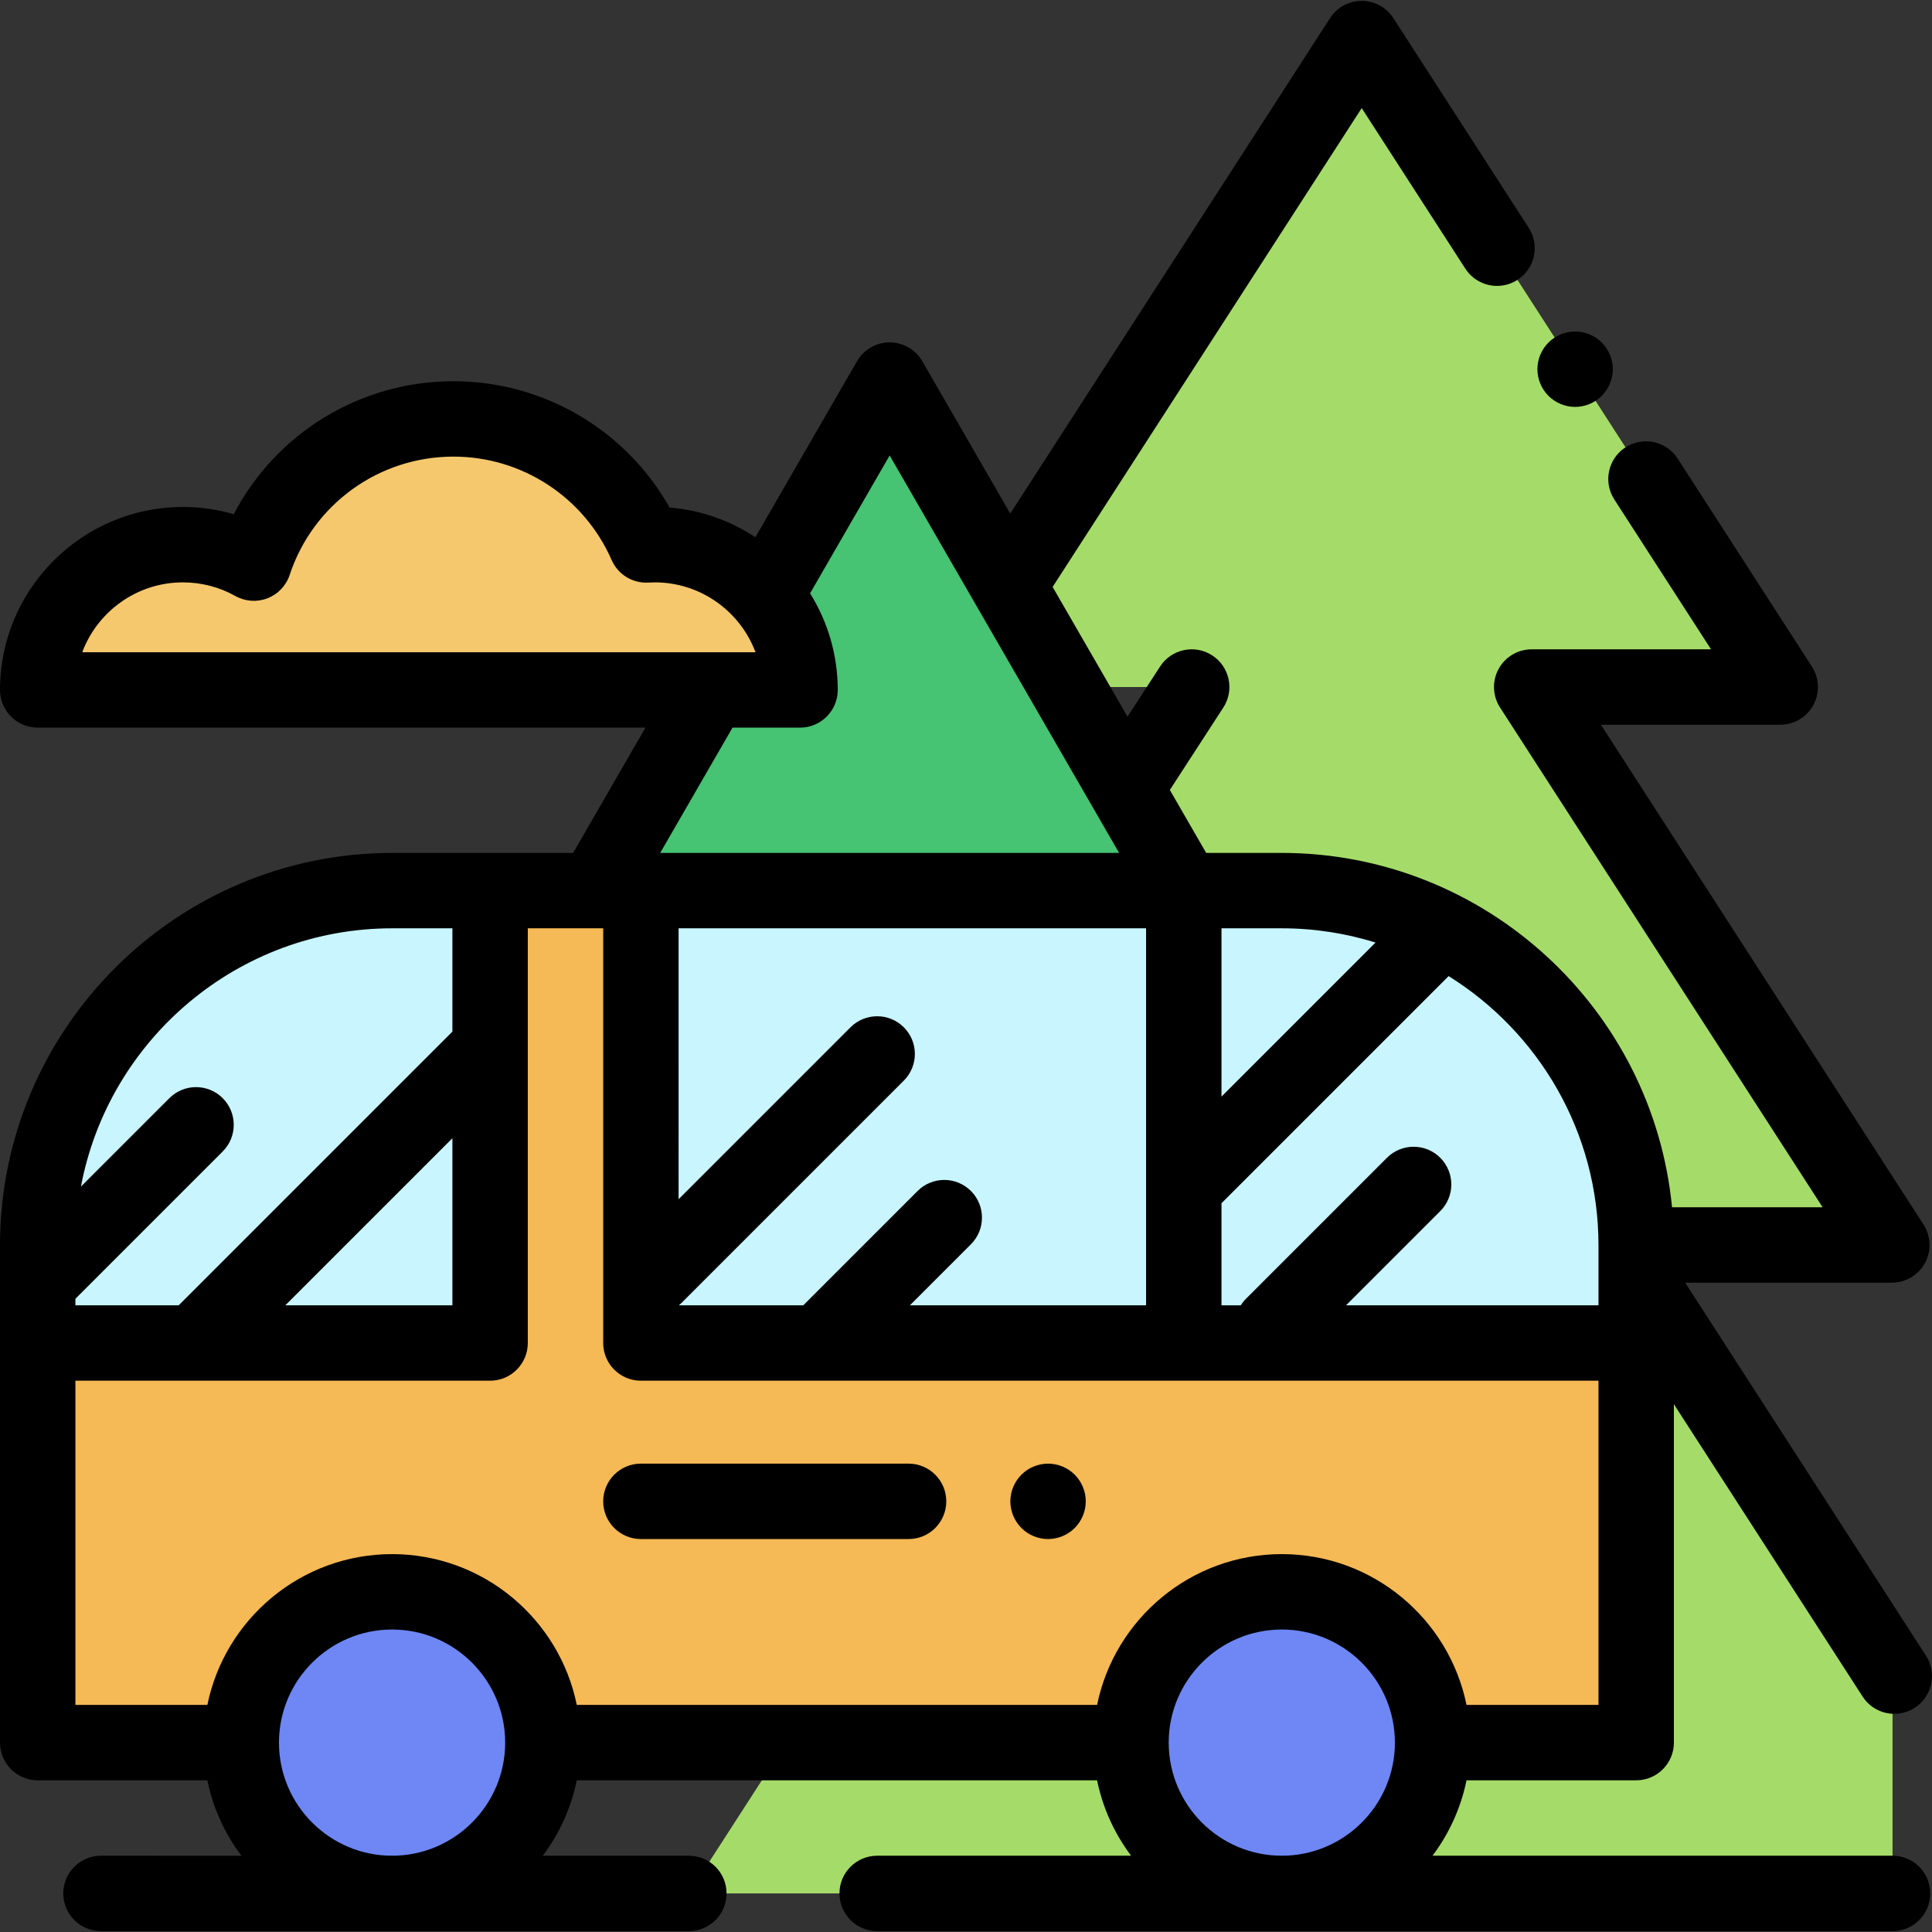 <?xml version="1.0" encoding="iso-8859-1"?>
<!-- Generator: Adobe Illustrator 19.0.0, SVG Export Plug-In . SVG Version: 6.00 Build 0)  -->
<svg version="1.1" id="Capa_1" xmlns="http://www.w3.org/2000/svg" xmlns:xlink="http://www.w3.org/1999/xlink" x="0px" y="0px"
	 viewBox="0 0 512 512" style="enable-background:new 0 0 512 512;" xml:space="preserve">
<rect x="0" y="0" width="512" height="512" fill="#333333" stroke="none"/>
<polygon style="fill:#A5DC69;" points="501.544,501.777 501.544,443.473 428.258,329.933 501.359,329.933 405.917,182.067 
	471.784,182.067 360.865,10.223 249.946,182.067 315.813,182.067 220.371,329.933 293.471,329.933 182.553,501.777 "/>
<polygon style="fill:#46C373;" points="314.128,236.445 235.768,100.721 158.356,234.802 "/>
<path style="fill:#AAE6FF;" d="M58.447,461.813H9.991v-131.8c0-51.912,42.083-93.995,93.995-93.995h235.626
	c51.912,0,93.995,42.083,93.995,93.995v131.8H385.15H58.447z"/>
<path style="fill:#F5B955;" d="M58.447,461.813H9.991v-131.8c0-51.912,42.083-93.995,93.995-93.995h235.626
	c51.912,0,93.995,42.083,93.995,93.995v131.8H385.15H58.447z"/>
<g>
	<path style="fill:#C8F5FF;" d="M129.882,355.909V236.018h-25.896c-51.912,0-93.995,42.083-93.995,93.995v25.896L129.882,355.909
		L129.882,355.909z"/>
	<path style="fill:#C8F5FF;" d="M433.606,330.014c0-51.912-42.083-93.995-93.995-93.995H169.846V355.91h263.76V330.014z"/>
</g>
<g>
	<path style="fill:#6E87F5;" d="M103.906,421.849L103.906,421.849c-22.071,0-39.964,17.893-39.964,39.964l0,0
		c0,22.071,17.893,39.964,39.964,39.964l0,0c22.071,0,39.964-17.893,39.964-39.964l0,0
		C143.869,439.742,125.977,421.849,103.906,421.849z"/>
	<path style="fill:#6E87F5;" d="M339.691,421.849L339.691,421.849c22.071,0,39.964,17.893,39.964,39.964l0,0
		c0,22.071-17.893,39.964-39.964,39.964l0,0c-22.071,0-39.964-17.893-39.964-39.964l0,0
		C299.728,439.742,317.621,421.849,339.691,421.849z"/>
</g>
<path style="fill:#F5C86E;" d="M212.018,182.839c0-21.262-17.235-38.497-38.497-38.497c-0.764,0-1.522,0.029-2.275,0.073
	c-8.611-19.658-28.228-33.398-51.065-33.398c-24.661,0-45.567,16.023-52.911,38.221c-5.557-3.113-11.961-4.896-18.784-4.896
	c-21.261-0.001-38.496,17.234-38.496,38.496H212.018z"/>
<path d="M417.421,107.834c2.628,0,5.205-1.069,7.064-2.927c1.857-1.858,2.927-4.436,2.927-7.064s-1.069-5.205-2.927-7.064
	c-1.858-1.858-4.436-2.927-7.064-2.927s-5.205,1.069-7.064,2.927c-1.857,1.858-2.927,4.436-2.927,7.064s1.069,5.205,2.927,7.064
	C412.216,106.765,414.793,107.834,417.421,107.834z"/>
<path d="M501.544,491.786H379.628c4.373-5.812,7.509-12.603,9.013-19.982h44.965c5.517,0,9.991-4.473,9.991-9.991v-89.694
	l50.018,77.491c1.91,2.961,5.123,4.574,8.403,4.574c1.855,0,3.733-0.517,5.408-1.598c4.637-2.992,5.969-9.177,2.976-13.812
	l-63.804-98.849h54.761c3.658,0,7.024-1.999,8.773-5.211c1.75-3.212,1.605-7.124-0.38-10.198l-85.496-132.457h47.527
	c3.658,0,7.024-1.999,8.773-5.211c1.75-3.212,1.605-7.124-0.38-10.198l-35.582-55.127c-2.992-4.637-9.177-5.97-13.811-2.976
	c-4.637,2.992-5.969,9.177-2.976,13.812l25.636,39.718h-47.527c-3.658,0-7.024,1.999-8.773,5.211
	c-1.75,3.212-1.605,7.124,0.38,10.198l85.496,132.457h-39.912c-5.082-52.63-49.557-93.915-103.496-93.915H319.65l-9.63-16.68
	l14.174-21.842c3.003-4.629,1.686-10.816-2.942-13.82c-4.631-3.004-10.816-1.686-13.819,2.942l-8.627,13.294l-19.848-34.379
	l81.909-126.898l27.466,42.551c2.991,4.636,9.175,5.968,13.811,2.976c4.637-2.992,5.969-9.177,2.976-13.812l-35.86-55.555
	c-1.839-2.851-5-4.573-8.393-4.573s-6.555,1.722-8.393,4.573l-84.743,131.291l-23.308-40.37c-1.784-3.091-5.083-4.995-8.652-4.995
	c-3.569,0-6.868,1.904-8.652,4.995l-26.932,46.645c-6.626-4.381-14.38-7.187-22.729-7.861
	c-11.561-20.535-33.386-33.484-57.273-33.484c-24.789,0-47.043,13.797-58.234,35.234c-4.359-1.259-8.896-1.908-13.461-1.908
	C21.751,134.351,0,156.103,0,182.839c0,5.518,4.474,9.991,9.991,9.991h161.062l-19.167,33.198h-47.9
	C46.648,226.027,0,272.676,0,330.014v10.03c0,0.003,0,0.007,0,0.01v121.759c0,5.518,4.474,9.991,9.991,9.991h44.965
	c1.504,7.379,4.641,14.17,9.013,19.982H26.756c-5.517,0-9.991,4.473-9.991,9.991c0,5.518,4.474,9.991,9.991,9.991h155.797
	c5.517,0,9.991-4.473,9.991-9.991c0-5.518-4.474-9.991-9.991-9.991h-38.711c4.373-5.812,7.509-12.603,9.013-19.982h137.887
	c1.504,7.379,4.641,14.17,9.013,19.982h-67.295c-5.517,0-9.991,4.473-9.991,9.991c0,5.518,4.474,9.991,9.991,9.991h269.086
	c5.517,0,9.991-4.473,9.991-9.991C511.535,496.259,507.061,491.786,501.544,491.786z M423.615,330.014v15.905h-66.893l24.964-24.964
	c3.901-3.901,3.901-10.228,0-14.13c-3.902-3.901-10.227-3.901-14.13,0l-37.372,37.372c-0.532,0.533-0.985,1.112-1.372,1.722h-5.106
	v-27.047l60.194-60.193C407.721,273.52,423.615,299.94,423.615,330.014z M241.136,345.918l16.17-16.17
	c3.901-3.901,3.901-10.228,0-14.129c-3.902-3.901-10.227-3.901-14.13,0l-30.298,30.299H179.91c0.244-0.202,0.482-0.414,0.71-0.642
	l58.902-58.902c3.901-3.902,3.901-10.228,0-14.13c-3.902-3.901-10.227-3.9-14.13,0l-45.556,45.56V246.01h123.887v68.718
	c0,0.003,0,0.007,0,0.01v31.182h-62.588V345.918z M364.534,249.783l-40.828,40.828v-44.602h15.906
	C348.286,246.009,356.656,247.332,364.534,249.783z M48.488,154.333c4.865,0,9.672,1.252,13.9,3.622
	c2.603,1.458,5.719,1.675,8.499,0.597c2.78-1.08,4.934-3.345,5.87-6.176c6.207-18.762,23.659-31.369,43.426-31.369
	c18.166,0,34.617,10.761,41.912,27.416c1.678,3.83,5.572,6.211,9.733,5.966c0.561-0.033,1.124-0.056,1.693-0.056
	c12.205,0,22.642,7.709,26.699,18.515H21.789C25.845,162.042,36.283,154.333,48.488,154.333z M194.125,192.83h17.894
	c5.517,0,9.991-4.473,9.991-9.991c0-9.393-2.692-18.166-7.334-25.603l21.093-36.534l60.809,105.324H174.959L194.125,192.83z
	 M103.986,246.009h15.906v27.374l-72.535,72.535H19.982v-1.73l39.036-39.036c3.901-3.901,3.901-10.228,0-14.13
	c-3.902-3.901-10.227-3.901-14.13,0l-23.439,23.44C28.766,275.549,62.981,246.009,103.986,246.009z M119.891,301.643v44.276H75.615
	L119.891,301.643z M19.982,365.9h109.9c5.517,0,9.991-4.473,9.991-9.991v-109.9h19.982v109.9c0,5.518,4.474,9.991,9.991,9.991
	h253.77v85.922h-34.974c-4.642-22.774-24.824-39.964-48.95-39.964s-44.308,17.189-48.95,39.964H152.855
	c-4.642-22.774-24.824-39.964-48.95-39.964s-44.308,17.189-48.95,39.964H19.982V365.9z M73.933,461.813
	c0-16.527,13.446-29.973,29.973-29.973s29.973,13.446,29.973,29.973s-13.446,29.973-29.973,29.973S73.933,478.34,73.933,461.813z
	 M309.719,461.813c0-16.527,13.446-29.973,29.973-29.973s29.973,13.446,29.973,29.973s-13.446,29.973-29.973,29.973
	S309.719,478.34,309.719,461.813z"/>
<path d="M169.846,407.862h70.936c5.517,0,9.991-4.473,9.991-9.991s-4.474-9.991-9.991-9.991h-70.936
	c-5.517,0-9.991,4.473-9.991,9.991S164.329,407.862,169.846,407.862z"/>
<path d="M277.748,407.862c2.628,0,5.205-1.069,7.063-2.927c1.858-1.858,2.928-4.436,2.928-7.064s-1.069-5.205-2.928-7.064
	c-1.857-1.858-4.435-2.927-7.063-2.927s-5.205,1.069-7.064,2.927c-1.858,1.858-2.927,4.436-2.927,7.064
	c0,2.638,1.068,5.205,2.927,7.064S275.12,407.862,277.748,407.862z"/>
<g>
</g>
<g>
</g>
<g>
</g>
<g>
</g>
<g>
</g>
<g>
</g>
<g>
</g>
<g>
</g>
<g>
</g>
<g>
</g>
<g>
</g>
<g>
</g>
<g>
</g>
<g>
</g>
<g>
</g>
</svg>
